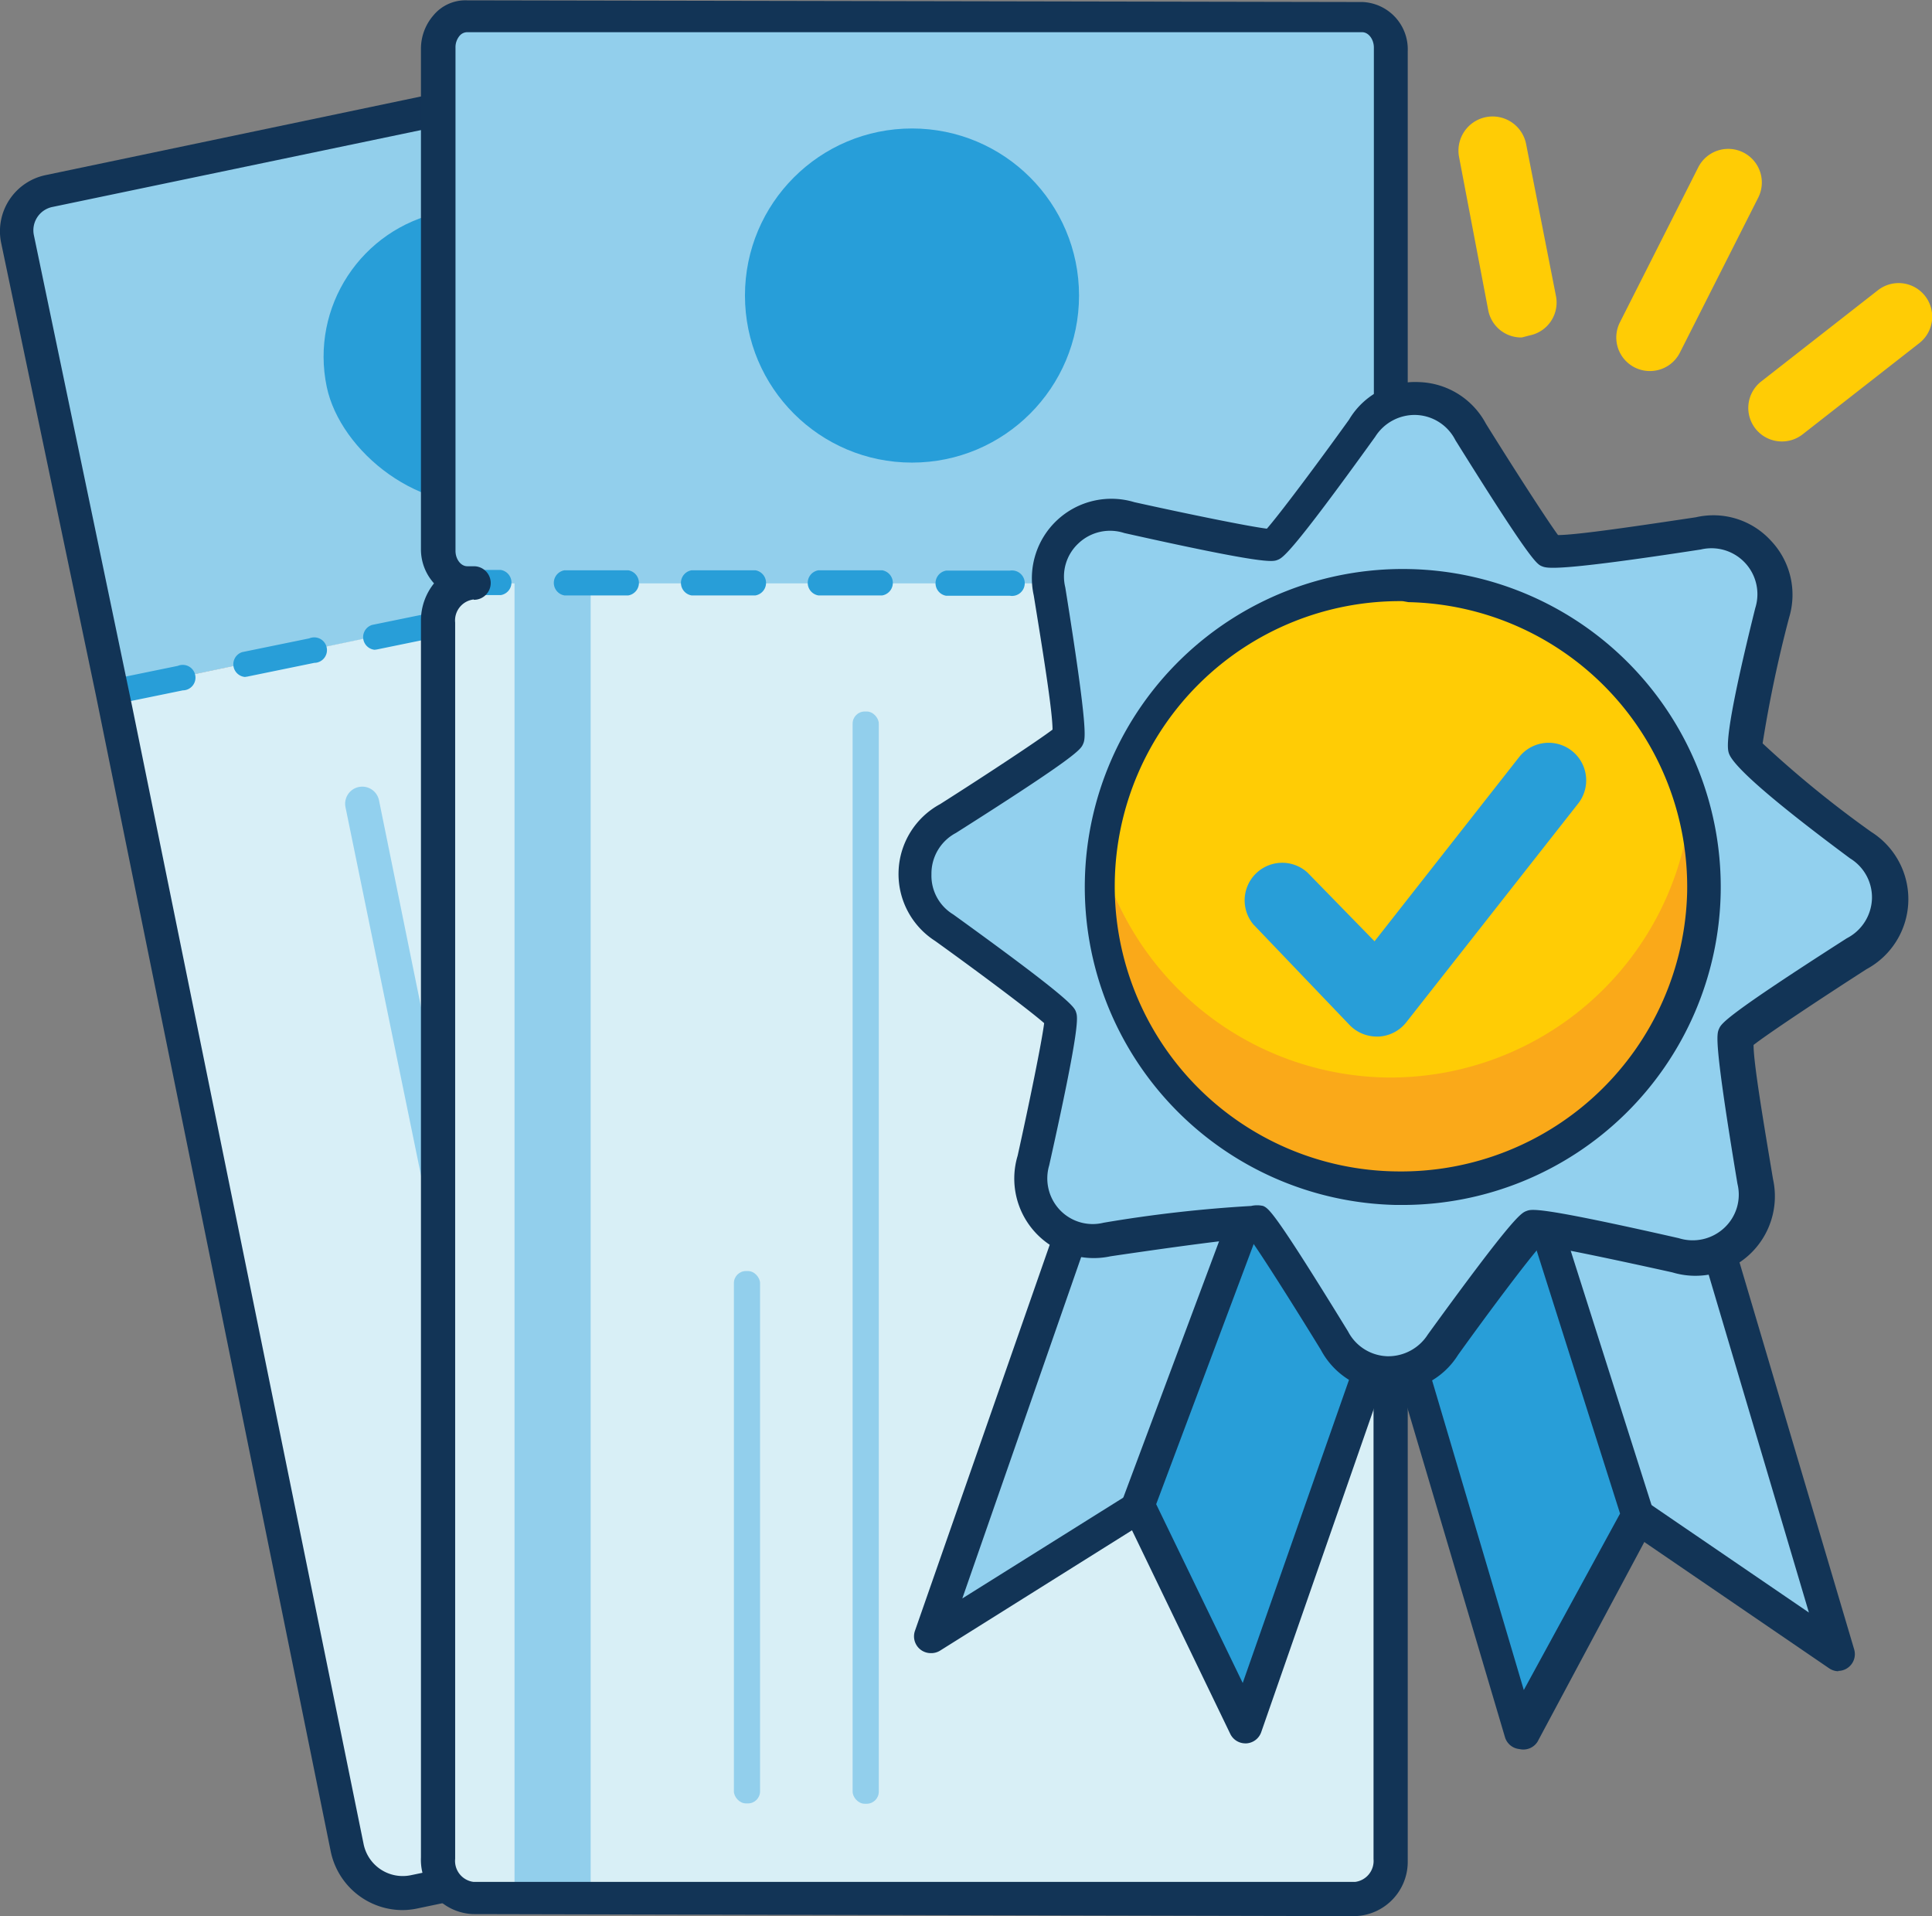 <svg id="Layer_1" data-name="Layer 1" xmlns="http://www.w3.org/2000/svg" viewBox="0 0 57.6 57.12"><rect x="0" y="0" width="57.6" height="57.12" fill="#808080" stroke="none"/><path d="M27.31 5L5.16 9.63a1.21 1.21 0 00-.94 1.43L7 24.56l24.52-5.11L28.75 6a1.21 1.21 0 00-1.44-1z" transform="translate(-3.7 -3.94)" fill="#92cfeb"/><path d="M7 24.56l.12.55L14 59a1.69 1.69 0 002 1.32l21.22-4.42a1.69 1.69 0 001.31-2l-7-34.48z" transform="translate(-3.7 -3.94)" fill="#d8eff7"/><path d="M16.81 39.71a.5.5 0 01-.49-.4L14 28a.5.5 0 111-.2l2.3 11.31a.5.5 0 01-.39.59zM22.63 38.5a.5.5 0 01-.49-.4l-2.35-11.27a.5.5 0 011-.2l2.35 11.27a.5.5 0 01-.39.59zM28.54 37.27a.5.5 0 01-.49-.4L25.7 25.6a.5.5 0 111-.2L29 36.66a.5.5 0 01-.39.59z" transform="translate(-3.7 -3.94)" fill="#92d0ee"/><path d="M7 24.94a.38.38 0 010-.74l2-.41a.38.38 0 11.15.73l-2 .41zM11 24.12a.38.38 0 01-.08-.74l2-.41a.38.38 0 11.15.73l-2 .41zM14.87 23.31a.38.38 0 01-.08-.74l2-.41a.38.38 0 01.15.73l-2 .41z" transform="translate(-3.7 -3.94)" fill="#289ed8"/><path d="M15.7 60.88a2.19 2.19 0 01-2.14-1.75l-7-34.46-2.83-13.51a1.71 1.71 0 011.33-2l22.15-4.64a1.71 1.71 0 012 1.33L32 19.35l7 34.48a2.19 2.19 0 01-1.7 2.58l-21.15 4.42a2.21 2.21 0 01-.45.05zM27.56 5.49h-.15L5.26 10.11a.71.71 0 00-.55.84L7.64 25l6.9 33.91a1.19 1.19 0 001.41.93l21.22-4.42a1.19 1.19 0 00.92-1.4l-7-34.48-2.83-13.49a.71.71 0 00-.7-.56zM5.16 9.63z" transform="translate(-3.7 -3.94)" fill="#123456"/><rect x="13.35" y="10.18" width="8.79" height="8.79" rx="4.4" ry="4.4" transform="rotate(-11.76 -3.247 30.576)" fill="#289ed8"/><path d="M44.4 60.5a.87.87 0 01-.31.06H17.82a1.12 1.12 0 01-1-1.19V22.51a1.15 1.15 0 01.86-1.17h.19-.2a.91.91 0 01-.85-1V5.4a.91.91 0 01.85-1h26.71a.91.91 0 01.84 1v15a.9.9 0 01-.85 1h-.2.17a1.15 1.15 0 01.87 1.17v36.85a1.18 1.18 0 01-.81 1.08z" transform="translate(-3.7 -3.94)" fill="#d8eff6"/><path fill="#92cfec" d="M15.34.5h2.27v56.09h-2.27z"/><path d="M44.31 21.33h-.2.17-26.64.19-.2a.91.91 0 01-.85-1V5.4a.91.91 0 01.85-1h26.75a.91.91 0 01.84 1v15a.9.9 0 01-.91.93z" transform="translate(-3.7 -3.94)" fill="#92cfec"/><path d="M18.63 21.68h-1a.38.38 0 010-.75h1a.38.38 0 010 .75zM41.4 21.7h-1.9a.38.38 0 110-.75h1.9a.38.38 0 110 .75zM37.6 21.7h-1.9a.38.38 0 110-.75h1.9a.38.38 0 110 .75zM33.81 21.7h-1.9a.38.38 0 010-.75h1.9a.38.38 0 110 .75zM30 21.69h-1.9a.38.38 0 010-.75H30a.38.38 0 010 .75zM26.22 21.69h-1.9a.38.38 0 010-.75h1.9a.38.38 0 010 .75zM22.43 21.69h-1.9a.38.38 0 010-.75h1.9a.38.38 0 010 .75zM44.3 21.71h-1a.38.38 0 110-.75h1a.38.38 0 110 .75z" transform="translate(-3.7 -3.94)" fill="#289ed8"/><rect x="21.88" y="37.89" width=".78" height="15.87" rx=".36" ry=".36" fill="#92cfec"/><rect x="25.42" y="21.21" width=".78" height="32.56" rx=".36" ry=".36" fill="#92cfec"/><path d="M44.08 61.06L17.8 61a1.62 1.62 0 01-1.55-1.69V22.45a1.77 1.77 0 01.39-1.12 1.51 1.51 0 01-.39-1V5.4a1.52 1.52 0 01.37-1 1.24 1.24 0 011-.45l26.7.05a1.41 1.41 0 011.35 1.46v15a1.53 1.53 0 01-.39 1 1.77 1.77 0 01.39 1.12v36.85a1.62 1.62 0 01-1.59 1.63zM17.82 21.81a.63.63 0 00-.55.69v36.85a.63.63 0 00.55.69H44.1a.63.63 0 00.55-.68V22.5a.76.76 0 00-.18-.51.49.49 0 00-.36-.18.5.5 0 010-1h.2a.3.3 0 00.21-.09.51.51 0 00.14-.36v-15c0-.25-.16-.46-.35-.46H17.62a.3.3 0 00-.22.11.53.53 0 00-.12.35v15c0 .25.16.46.35.46h.2a.5.5 0 010 1z" transform="translate(-3.7 -3.94)" fill="#123456"/><circle cx="27.19" cy="8.81" r="4.98" fill="#279ed9"/><path d="M38 34l-6.55 18.72 6.22-3.9 5-13.38z" transform="translate(-3.7 -3.94)" fill="#92d0ee"/><path d="M31.45 53.22a.5.5 0 01-.47-.67l6.55-18.76a.49.49 0 01.6-.32l4.7 1.53a.5.5 0 01.32.65L38.14 49a.5.5 0 01-.2.25l-6.22 3.9a.5.5 0 01-.27.07zm6.86-18.63l-5.92 17 4.87-3.05L42 35.76z" transform="translate(-3.7 -3.94)" fill="#123456"/><path d="M47.38 36.66l-6.55 18.76-3.2-6.61 5-13.38z" transform="translate(-3.7 -3.94)" fill="#289ed8"/><path d="M40.83 55.91a.5.5 0 01-.45-.28L37.18 49a.5.5 0 010-.39l5-13.38a.5.5 0 01.59-.31l4.77 1.24a.5.5 0 01.3.25.5.5 0 010 .39L41.3 55.58a.5.5 0 01-.44.33zm-2.66-7.13l2.58 5.33 6-17.11-3.79-1z" transform="translate(-3.7 -3.94)" fill="#123456"/><path d="M52.88 34.26l5.63 19-6.06-4.14-4.3-13.57z" transform="translate(-3.7 -3.94)" fill="#92d0ee"/><path d="M58.51 53.76a.5.5 0 01-.28-.09l-6.06-4.14a.51.51 0 01-.19-.26L47.67 35.7a.5.5 0 01.34-.63l4.75-1.3a.5.5 0 01.59.34l5.63 19a.5.5 0 01-.48.64zm-5.64-5l4.76 3.25-5.1-17.19-3.76 1z" transform="translate(-3.7 -3.94)" fill="#123456"/><path d="M43.4 36.58l5.63 19 3.46-6.47-4.3-13.57z" transform="translate(-3.7 -3.94)" fill="#289ed8"/><path d="M49 56.08a.5.5 0 01-.43-.35l-5.63-19a.5.5 0 01.36-.63l4.81-1a.5.5 0 01.58.34L53 49a.49.49 0 010 .39l-3.46 6.47a.5.5 0 01-.54.22zM44 37l5.13 17.32L52 49.06l-4.1-12.93z" transform="translate(-3.7 -3.94)" fill="#123456"/><path d="M59.17 29.15a27.2 27.2 0 01-3.44-2.9 30.31 30.31 0 01.8-4.05 1.87 1.87 0 00-2.22-2.35s-4.17.64-4.42.53-2.36-3.57-2.36-3.57a1.87 1.87 0 00-3.23-.09s-2.44 3.37-2.66 3.46-4.28-.82-4.28-.82A1.87 1.87 0 0035 21.58s.66 4.12.56 4.34S32 28.36 32 28.36a1.87 1.87 0 00-.09 3.23s3.37 2.44 3.46 2.66-.82 4.28-.82 4.28a1.87 1.87 0 002.22 2.35s4.21-.62 4.48-.5 2.3 3.54 2.3 3.54a1.87 1.87 0 003.23.09s2.45-3.38 2.69-3.47 4.26.83 4.26.83a1.87 1.87 0 002.27-2.2s-.68-4.09-.58-4.3 3.62-2.48 3.62-2.48a1.87 1.87 0 00.13-3.24z" transform="translate(-3.7 -3.94)" fill="#92d0ee"/><path d="M45.15 45.42h-.07a2.34 2.34 0 01-2-1.24c-.84-1.37-1.81-2.9-2.12-3.32-.42 0-2.39.27-4.15.53a2.37 2.37 0 01-2.77-3c.35-1.58.72-3.39.79-3.95-.42-.37-1.9-1.48-3.25-2.45a2.37 2.37 0 01.15-4.08c1.37-.87 2.9-1.88 3.35-2.22 0-.56-.3-2.4-.56-4a2.37 2.37 0 013-2.78c1.58.35 3.39.72 3.95.79.37-.42 1.48-1.9 2.45-3.25A2.29 2.29 0 0146 15.33a2.34 2.34 0 012 1.24c.84 1.35 1.82 2.87 2.15 3.32.57 0 2.44-.28 4.11-.53a2.32 2.32 0 012.23.69 2.34 2.34 0 01.55 2.3 37.8 37.8 0 00-.79 3.75 31.68 31.68 0 003.24 2.64 2.37 2.37 0 01-.14 4.09c-1.37.88-2.92 1.91-3.37 2.26 0 .56.31 2.38.58 4a2.37 2.37 0 01-3 2.78c-1.58-.35-3.37-.73-3.92-.8-.38.42-1.5 1.91-2.47 3.26a2.32 2.32 0 01-2.02 1.09zM41 39.89a.8.8 0 01.36 0c.17.08.32.14 2.53 3.74a1.37 1.37 0 001.18.74 1.4 1.4 0 001.2-.65c2.56-3.53 2.78-3.62 2.94-3.68s.35-.14 4.54.81a1.38 1.38 0 001.36-.31 1.35 1.35 0 00.39-1.31c-.71-4.27-.62-4.46-.55-4.62s.17-.37 3.81-2.7a1.38 1.38 0 00.75-1.18 1.36 1.36 0 00-.65-1.2c-2.25-1.67-3.46-2.72-3.61-3.12-.05-.14-.18-.48.78-4.34a1.37 1.37 0 00-1.62-1.75c-4.35.67-4.59.56-4.74.5s-.33-.15-2.58-3.76a1.37 1.37 0 00-1.18-.75 1.39 1.39 0 00-1.21.65c-2.54 3.53-2.76 3.61-2.91 3.67s-.37.14-4.57-.8a1.37 1.37 0 00-1.37.31 1.35 1.35 0 00-.39 1.31c.69 4.3.6 4.51.53 4.67s-.16.35-3.79 2.65a1.37 1.37 0 00-.73 1.23 1.35 1.35 0 00.65 1.2c3.52 2.54 3.61 2.76 3.66 2.91s.14.37-.8 4.57a1.37 1.37 0 00.31 1.32 1.35 1.35 0 001.31.39 39.9 39.9 0 014.4-.5zm8.95-20z" transform="translate(-3.7 -3.94)" fill="#123456"/><path d="M54.11 27.78a9 9 0 01-17.54 1.9v.52a9 9 0 1017.58-2.41z" transform="translate(-3.7 -3.94)" fill="#faa919"/><path d="M45 36.06a9 9 0 009.12-8.28 9 9 0 00-17.54 1.9A9 9 0 0045 36.06z" transform="translate(-3.7 -3.94)" fill="#ffcc05"/><path d="M45.52 39.86h-.19a9.48 9.48 0 119.67-9.3 9.49 9.49 0 01-9.48 9.3zm0-18a8.48 8.48 0 00-.17 17A8.53 8.53 0 0054 30.54a8.49 8.49 0 00-8.31-8.65z" transform="translate(-3.7 -3.94)" fill="#123456"/><path d="M50.56 26.32a1.12 1.12 0 00-1.57.19L44.68 32l-2-2.05a1.12 1.12 0 00-1.61 1.55l2.87 3a1.13 1.13 0 00.81.34h.06a1.12 1.12 0 00.82-.43l5.1-6.49a1.12 1.12 0 00-.17-1.6z" transform="translate(-3.7 -3.94)" fill="#289ed8"/><path d="M49.07 14a1 1 0 01-1-.81l-.87-4.57a1 1 0 012-.38l.89 4.53a1 1 0 01-.79 1.17zM52.93 15a1 1 0 01-.93-1.46l2.33-4.61a1 1 0 011.79.9l-2.33 4.61a1 1 0 01-.86.56zM56.83 17.1a1 1 0 01-.62-1.79l3.48-2.72a1 1 0 011.23 1.58l-3.48 2.72a1 1 0 01-.61.21z" transform="translate(-3.7 -3.94)" fill="#ffcc05"/></svg>
